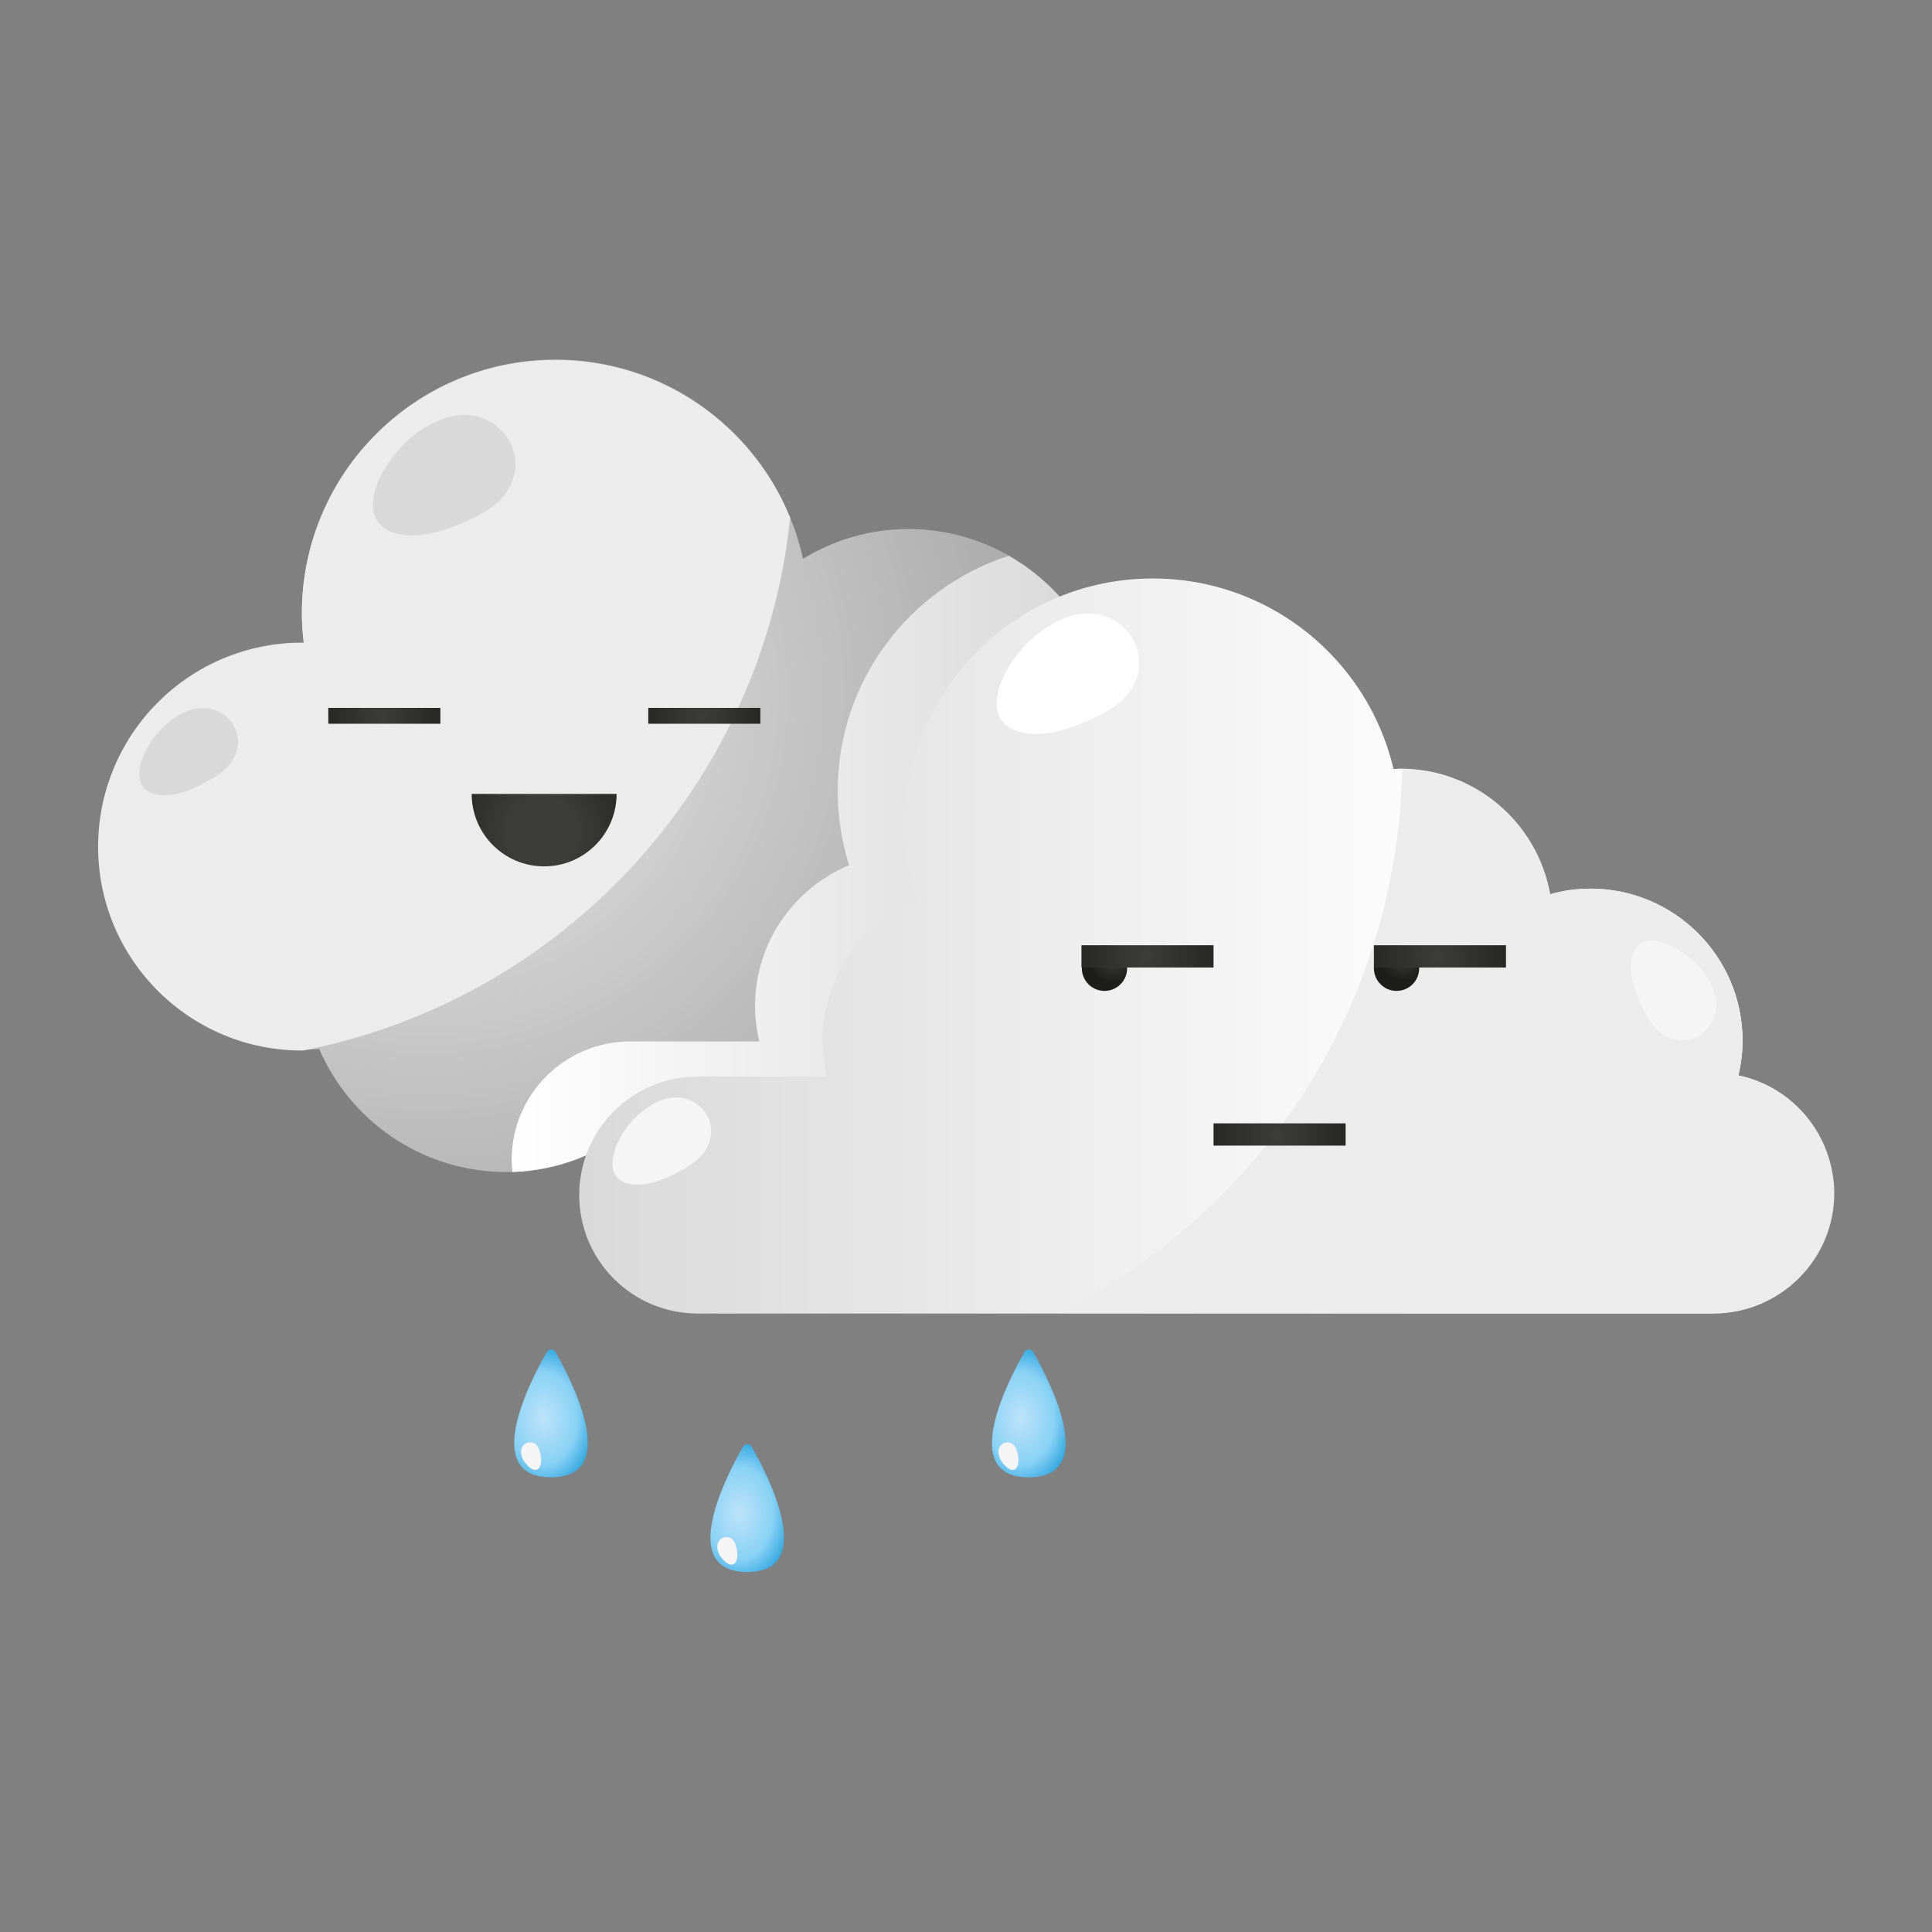 <?xml version="1.0" encoding="utf-8"?>
<!-- Generator: Adobe Illustrator 23.0.5, SVG Export Plug-In . SVG Version: 6.00 Build 0)  -->
<svg version="1.1" id="Layer_1" xmlns="http://www.w3.org/2000/svg" xmlns:xlink="http://www.w3.org/1999/xlink" x="0px" y="0px"
	 viewBox="0 0 512 512" style="enable-background:new 0 0 512 512;" xml:space="preserve">
<rect x="0" y="0" width="512" height="512" fill="#808080" stroke="none"/>
<style type="text/css">
	.st0{fill:url(#XMLID_2_);}
	.st1{fill:#ECECEC;}
	.st2{fill:#D9D9D9;}
	.st3{fill:url(#XMLID_3_);}
	.st4{fill:url(#XMLID_4_);}
	.st5{fill:#F5F5F5;}
	.st6{fill:#FFFFFF;}
	.st7{fill:url(#XMLID_5_);}
	.st8{fill:url(#XMLID_6_);}
	.st9{fill:url(#XMLID_7_);}
	.st10{fill:url(#XMLID_8_);}
	.st11{fill:url(#XMLID_9_);}
	.st12{fill:url(#XMLID_10_);}
	.st13{fill:url(#XMLID_11_);}
	.st14{fill:url(#XMLID_12_);}
	.st15{fill:url(#XMLID_13_);}
	.st16{fill:url(#XMLID_14_);}
	.st17{fill:url(#XMLID_15_);}
</style>
<g id="XMLID_1747_">
	<radialGradient id="XMLID_2_" cx="113.135" cy="183.735" r="201.095" gradientUnits="userSpaceOnUse">
		<stop  offset="0" style="stop-color:#ECECEC"/>
		<stop  offset="1" style="stop-color:#9C9B9B"/>
	</radialGradient>
	<path id="XMLID_1782_" class="st0" d="M80,170.3c0.2,0,0.3,0,0.5,0c-0.3-2.6-0.5-5.1-0.5-7.8c0-37.1,30.1-67.2,67.2-67.2
		c32.2,0,59,22.6,65.6,52.8c8.2-5,17.7-7.9,27.9-7.9c29.8,0,54,24.2,54,54c0,1.1-0.1,2.1-0.2,3.2c2.6-0.5,5.2-0.8,8-0.8
		c23.5,0,42.6,19.1,42.6,42.6s-19.1,42.6-42.6,42.6c-6,0-11.7-1.2-16.8-3.5c-9.7,9.2-22.7,14.9-37.1,14.9c-1.8,0-3.5-0.1-5.2-0.3
		c-9.9,11.5-24.6,18.9-40.9,18.9c-13.3,0-25.5-4.9-34.9-12.9c-9.2,7.3-20.8,11.7-33.4,11.7c-22.2,0-41.3-13.4-49.6-32.6
		c-1.5,0.1-2.9,0.2-4.4,0.2c-29.8,0-54-24.2-54-54C26,194.5,50.2,170.3,80,170.3z"/>
	<path id="XMLID_1781_" class="st1" d="M209.4,137.2c-10-24.5-34.1-41.8-62.2-41.8c-37.1,0-67.2,30.1-67.2,67.2
		c0,2.6,0.2,5.2,0.5,7.8c-0.2,0-0.3,0-0.5,0c-29.8,0-54,24.2-54,54c0,29.8,24.2,54,54,54c0.1,0,0.2,0,0.3,0
		C149,265,202.1,207.9,209.4,137.2z"/>
	<path id="XMLID_1780_" class="st2" d="M50.7,188.1c8.4-2.6,15.9,6.1,10.6,13.9c-1.5,2.2-4,3.8-6.4,5.1c-3.3,1.8-6.9,3.4-10.3,3.6
		c-9.8,0.6-9.2-7.7-4-15C43.2,192.3,46.8,189.3,50.7,188.1z"/>
	<path id="XMLID_1779_" class="st2" d="M119.8,110.3c12.2-2.7,22,10.5,13.8,21c-2.3,3-6,5-9.5,6.6c-4.9,2.2-10,4-14.8,4
		c-14-0.2-12.4-12-4.4-21.8C108.6,115.5,114.1,111.6,119.8,110.3z"/>
	<linearGradient id="XMLID_3_" gradientUnits="userSpaceOnUse" x1="135.809" y1="229.619" x2="287.465" y2="229.619">
		<stop  offset="0" style="stop-color:#FFFFFF"/>
		<stop  offset="1" style="stop-color:#D9D9D9"/>
	</linearGradient>
	<path id="XMLID_1778_" class="st3" d="M345.1,239.3c0-23.5-19.1-42.6-42.6-42.6c-2.7,0-5.4,0.3-8,0.8c0.1-1.1,0.2-2.1,0.2-3.2
		c0-20.1-11-37.7-27.4-47c-26.3,8.5-45.3,33.2-45.3,62.3c0,6.9,1.1,13.5,3,19.7c-14.6,6.1-24.9,20.5-24.9,37.3
		c0,3.2,0.4,6.4,1.1,9.4h-34.2c-17.3,0-31.4,14-31.4,31.4l0,0c0,1.1,0.1,2.2,0.2,3.2c11.9-0.4,22.7-4.7,31.4-11.6
		c9.4,8,21.6,12.9,34.9,12.9c16.4,0,31-7.3,40.9-18.9c1.7,0.2,3.5,0.3,5.2,0.3c14.4,0,27.5-5.7,37.1-14.9c5.2,2.2,10.9,3.5,16.8,3.5
		C326,281.9,345.1,262.8,345.1,239.3z"/>
	<linearGradient id="XMLID_4_" gradientUnits="userSpaceOnUse" x1="153.717" y1="250.53" x2="394.512" y2="250.53">
		<stop  offset="0" style="stop-color:#D9D9D9"/>
		<stop  offset="1" style="stop-color:#FFFFFF"/>
	</linearGradient>
	<path id="XMLID_1777_" class="st4" d="M460.7,285c0.7-3,1.1-6.1,1.1-9.2c0-22.3-18.1-40.3-40.3-40.3c-3.7,0-7.3,0.5-10.7,1.5
		c-3.4-18.9-19.8-33.3-39.7-33.3c-0.6,0-1.2,0.1-1.8,0.1c-6.8-29-32.8-50.5-63.8-50.5c-36.2,0-65.6,29.3-65.6,65.6
		c0,6.9,1.1,13.5,3,19.7c-14.6,6.1-24.9,20.5-24.9,37.3c0,3.2,0.4,6.4,1.1,9.4h-34.2c-17.3,0-31.4,14-31.4,31.4l0,0
		c0,17.3,14,31.4,31.4,31.4h41.2h116.5h111.4c17.5,0,31.8-14.2,31.8-31.8l0,0C486,300.8,475.1,288,460.7,285z"/>
	<path id="XMLID_1776_" class="st1" d="M460.7,285c0.7-3,1.1-6.1,1.1-9.2c0-22.3-18.1-40.3-40.3-40.3c-3.7,0-7.3,0.5-10.7,1.5
		c-3.3-18.7-19.5-33-39.2-33.2c-1.2,63.2-38,117.7-91.2,144.2h62.5h111.4c17.5,0,31.8-14.2,31.8-31.8l0,0
		C486,300.8,475.1,288,460.7,285z"/>
	<path id="XMLID_1775_" class="st5" d="M454.5,263.8c2.2,8.5-6.9,15.5-14.4,9.9c-2.1-1.6-3.6-4.2-4.8-6.6c-1.7-3.4-3-7-3.1-10.4
		c-0.1-9.9,8.1-8.8,15.1-3.2C450.7,256,453.5,259.8,454.5,263.8z"/>
	<path id="XMLID_1774_" class="st5" d="M176.1,291.3c8.4-2.6,15.9,6.1,10.6,13.9c-1.5,2.2-4,3.8-6.4,5.1c-3.3,1.8-6.9,3.4-10.3,3.6
		c-9.8,0.6-9.2-7.7-4-15C168.6,295.5,172.2,292.5,176.1,291.3z"/>
	<path id="XMLID_1773_" class="st6" d="M285.1,162.9c12.2-2.7,22,10.5,13.8,21c-2.3,3-6,5-9.5,6.6c-4.9,2.2-10,4-14.8,4
		c-14-0.2-12.4-12-4.4-21.8C274,168.1,279.5,164.2,285.1,162.9z"/>
	<g id="XMLID_1770_">
		<radialGradient id="XMLID_5_" cx="294.92" cy="254.349" r="6.047" gradientUnits="userSpaceOnUse">
			<stop  offset="0" style="stop-color:#3C3C3B"/>
			<stop  offset="1" style="stop-color:#1D1D1B"/>
		</radialGradient>
		<circle id="XMLID_1772_" class="st7" cx="292.7" cy="256.6" r="6"/>
		<radialGradient id="XMLID_6_" cx="371.868" cy="253.871" r="6.047" gradientUnits="userSpaceOnUse">
			<stop  offset="0" style="stop-color:#3C3C3B"/>
			<stop  offset="1" style="stop-color:#1D1D1B"/>
		</radialGradient>
		<circle id="XMLID_1771_" class="st8" cx="370.1" cy="256.6" r="6"/>
	</g>
	<g id="XMLID_1760_">
		<g id="XMLID_1767_">
			
				<radialGradient id="XMLID_7_" cx="143.99" cy="375.814" r="13.803" gradientTransform="matrix(1 0 0 1.376 0 -141.291)" gradientUnits="userSpaceOnUse">
				<stop  offset="4.281480e-02" style="stop-color:#B9E2F9"/>
				<stop  offset="0.649" style="stop-color:#89D1F5"/>
				<stop  offset="1" style="stop-color:#34A7DF"/>
			</radialGradient>
			<path id="XMLID_1769_" class="st9" d="M147.2,358.3c-0.5-0.9-1.8-0.9-2.3,0c-4.2,7.3-17.7,33.2,1.1,33.2S151.4,365.6,147.2,358.3
				z"/>
			<path id="XMLID_1768_" class="st5" d="M138.1,384.7c0-2.3,2.8-3.4,4.3-1.5c0.4,0.5,0.6,1.3,0.8,2c0.2,1,0.3,2,0.1,2.8
				c-0.6,2.5-2.6,1.6-4-0.2C138.5,386.9,138.1,385.7,138.1,384.7z"/>
		</g>
		<g id="XMLID_1764_">
			
				<radialGradient id="XMLID_8_" cx="270.522" cy="375.814" r="13.803" gradientTransform="matrix(1 0 0 1.376 0 -141.291)" gradientUnits="userSpaceOnUse">
				<stop  offset="4.281480e-02" style="stop-color:#B9E2F9"/>
				<stop  offset="0.649" style="stop-color:#89D1F5"/>
				<stop  offset="1" style="stop-color:#34A7DF"/>
			</radialGradient>
			<path id="XMLID_1766_" class="st10" d="M273.8,358.3c-0.5-0.9-1.8-0.9-2.3,0c-4.2,7.3-17.7,33.2,1.1,33.2
				C291.5,391.5,278,365.6,273.8,358.3z"/>
			<path id="XMLID_1765_" class="st5" d="M264.6,384.7c0-2.3,2.8-3.4,4.3-1.5c0.4,0.5,0.6,1.3,0.8,2c0.2,1,0.3,2,0.1,2.8
				c-0.6,2.5-2.6,1.6-4-0.2C265.1,386.9,264.6,385.7,264.6,384.7z"/>
		</g>
		<g id="XMLID_1761_">
			
				<radialGradient id="XMLID_9_" cx="195.993" cy="400.919" r="13.803" gradientTransform="matrix(1 0 0 1.376 0 -150.73)" gradientUnits="userSpaceOnUse">
				<stop  offset="4.281480e-02" style="stop-color:#B9E2F9"/>
				<stop  offset="0.649" style="stop-color:#89D1F5"/>
				<stop  offset="1" style="stop-color:#34A7DF"/>
			</radialGradient>
			<path id="XMLID_1763_" class="st11" d="M199.2,383.4c-0.5-0.9-1.8-0.9-2.3,0c-4.2,7.3-17.7,33.2,1.1,33.2
				S203.4,390.7,199.2,383.4z"/>
			<path id="XMLID_1762_" class="st5" d="M190.1,409.8c0-2.3,2.8-3.4,4.3-1.5c0.4,0.5,0.6,1.3,0.8,2c0.2,1,0.3,2,0.1,2.8
				c-0.6,2.5-2.6,1.6-4-0.2C190.5,412,190.1,410.8,190.1,409.8z"/>
		</g>
	</g>
	<g id="XMLID_1753_">
		<g id="XMLID_1758_">
			
				<radialGradient id="XMLID_10_" cx="311.918" cy="253.672" r="31.532" gradientTransform="matrix(0.845 0 0 1 40.043 0)" gradientUnits="userSpaceOnUse">
				<stop  offset="0" style="stop-color:#3C3C3B"/>
				<stop  offset="1" style="stop-color:#1D1D1B"/>
			</radialGradient>
			<rect id="XMLID_1759_" x="286.6" y="250.5" class="st12" width="35" height="5.9"/>
		</g>
		<g id="XMLID_1756_">
			
				<radialGradient id="XMLID_11_" cx="353.32" cy="300.887" r="31.532" gradientTransform="matrix(0.845 0 0 1 40.043 0)" gradientUnits="userSpaceOnUse">
				<stop  offset="0" style="stop-color:#3C3C3B"/>
				<stop  offset="1" style="stop-color:#1D1D1B"/>
			</radialGradient>
			<rect id="XMLID_1757_" x="321.6" y="297.7" class="st13" width="35" height="5.9"/>
		</g>
		<g id="XMLID_1754_">
			
				<radialGradient id="XMLID_12_" cx="403.545" cy="253.672" r="31.532" gradientTransform="matrix(0.845 0 0 1 40.043 0)" gradientUnits="userSpaceOnUse">
				<stop  offset="0" style="stop-color:#3C3C3B"/>
				<stop  offset="1" style="stop-color:#1D1D1B"/>
			</radialGradient>
			<rect id="XMLID_1755_" x="364.1" y="250.5" class="st14" width="35" height="5.9"/>
		</g>
	</g>
	<g id="XMLID_1748_">
		<g id="XMLID_1750_">
			<radialGradient id="XMLID_13_" cx="101.375" cy="189.861" r="22.603" gradientUnits="userSpaceOnUse">
				<stop  offset="0" style="stop-color:#3C3C3B"/>
				<stop  offset="1" style="stop-color:#1D1D1B"/>
			</radialGradient>
			<rect id="XMLID_1752_" x="87" y="187.6" class="st15" width="29.7" height="4.2"/>
			<radialGradient id="XMLID_14_" cx="186.195" cy="189.861" r="22.603" gradientUnits="userSpaceOnUse">
				<stop  offset="0" style="stop-color:#3C3C3B"/>
				<stop  offset="1" style="stop-color:#1D1D1B"/>
			</radialGradient>
			<rect id="XMLID_1751_" x="171.8" y="187.6" class="st16" width="29.7" height="4.2"/>
		</g>
		<radialGradient id="XMLID_15_" cx="143.654" cy="220.62" r="31.848" gradientUnits="userSpaceOnUse">
			<stop  offset="0.293" style="stop-color:#3C3C3B"/>
			<stop  offset="1" style="stop-color:#1D1D1B"/>
		</radialGradient>
		<path id="XMLID_1749_" class="st17" d="M144.2,229.6c10.6,0,19.2-8.6,19.2-19.2H125C125,221,133.6,229.6,144.2,229.6z"/>
	</g>
</g>
</svg>
